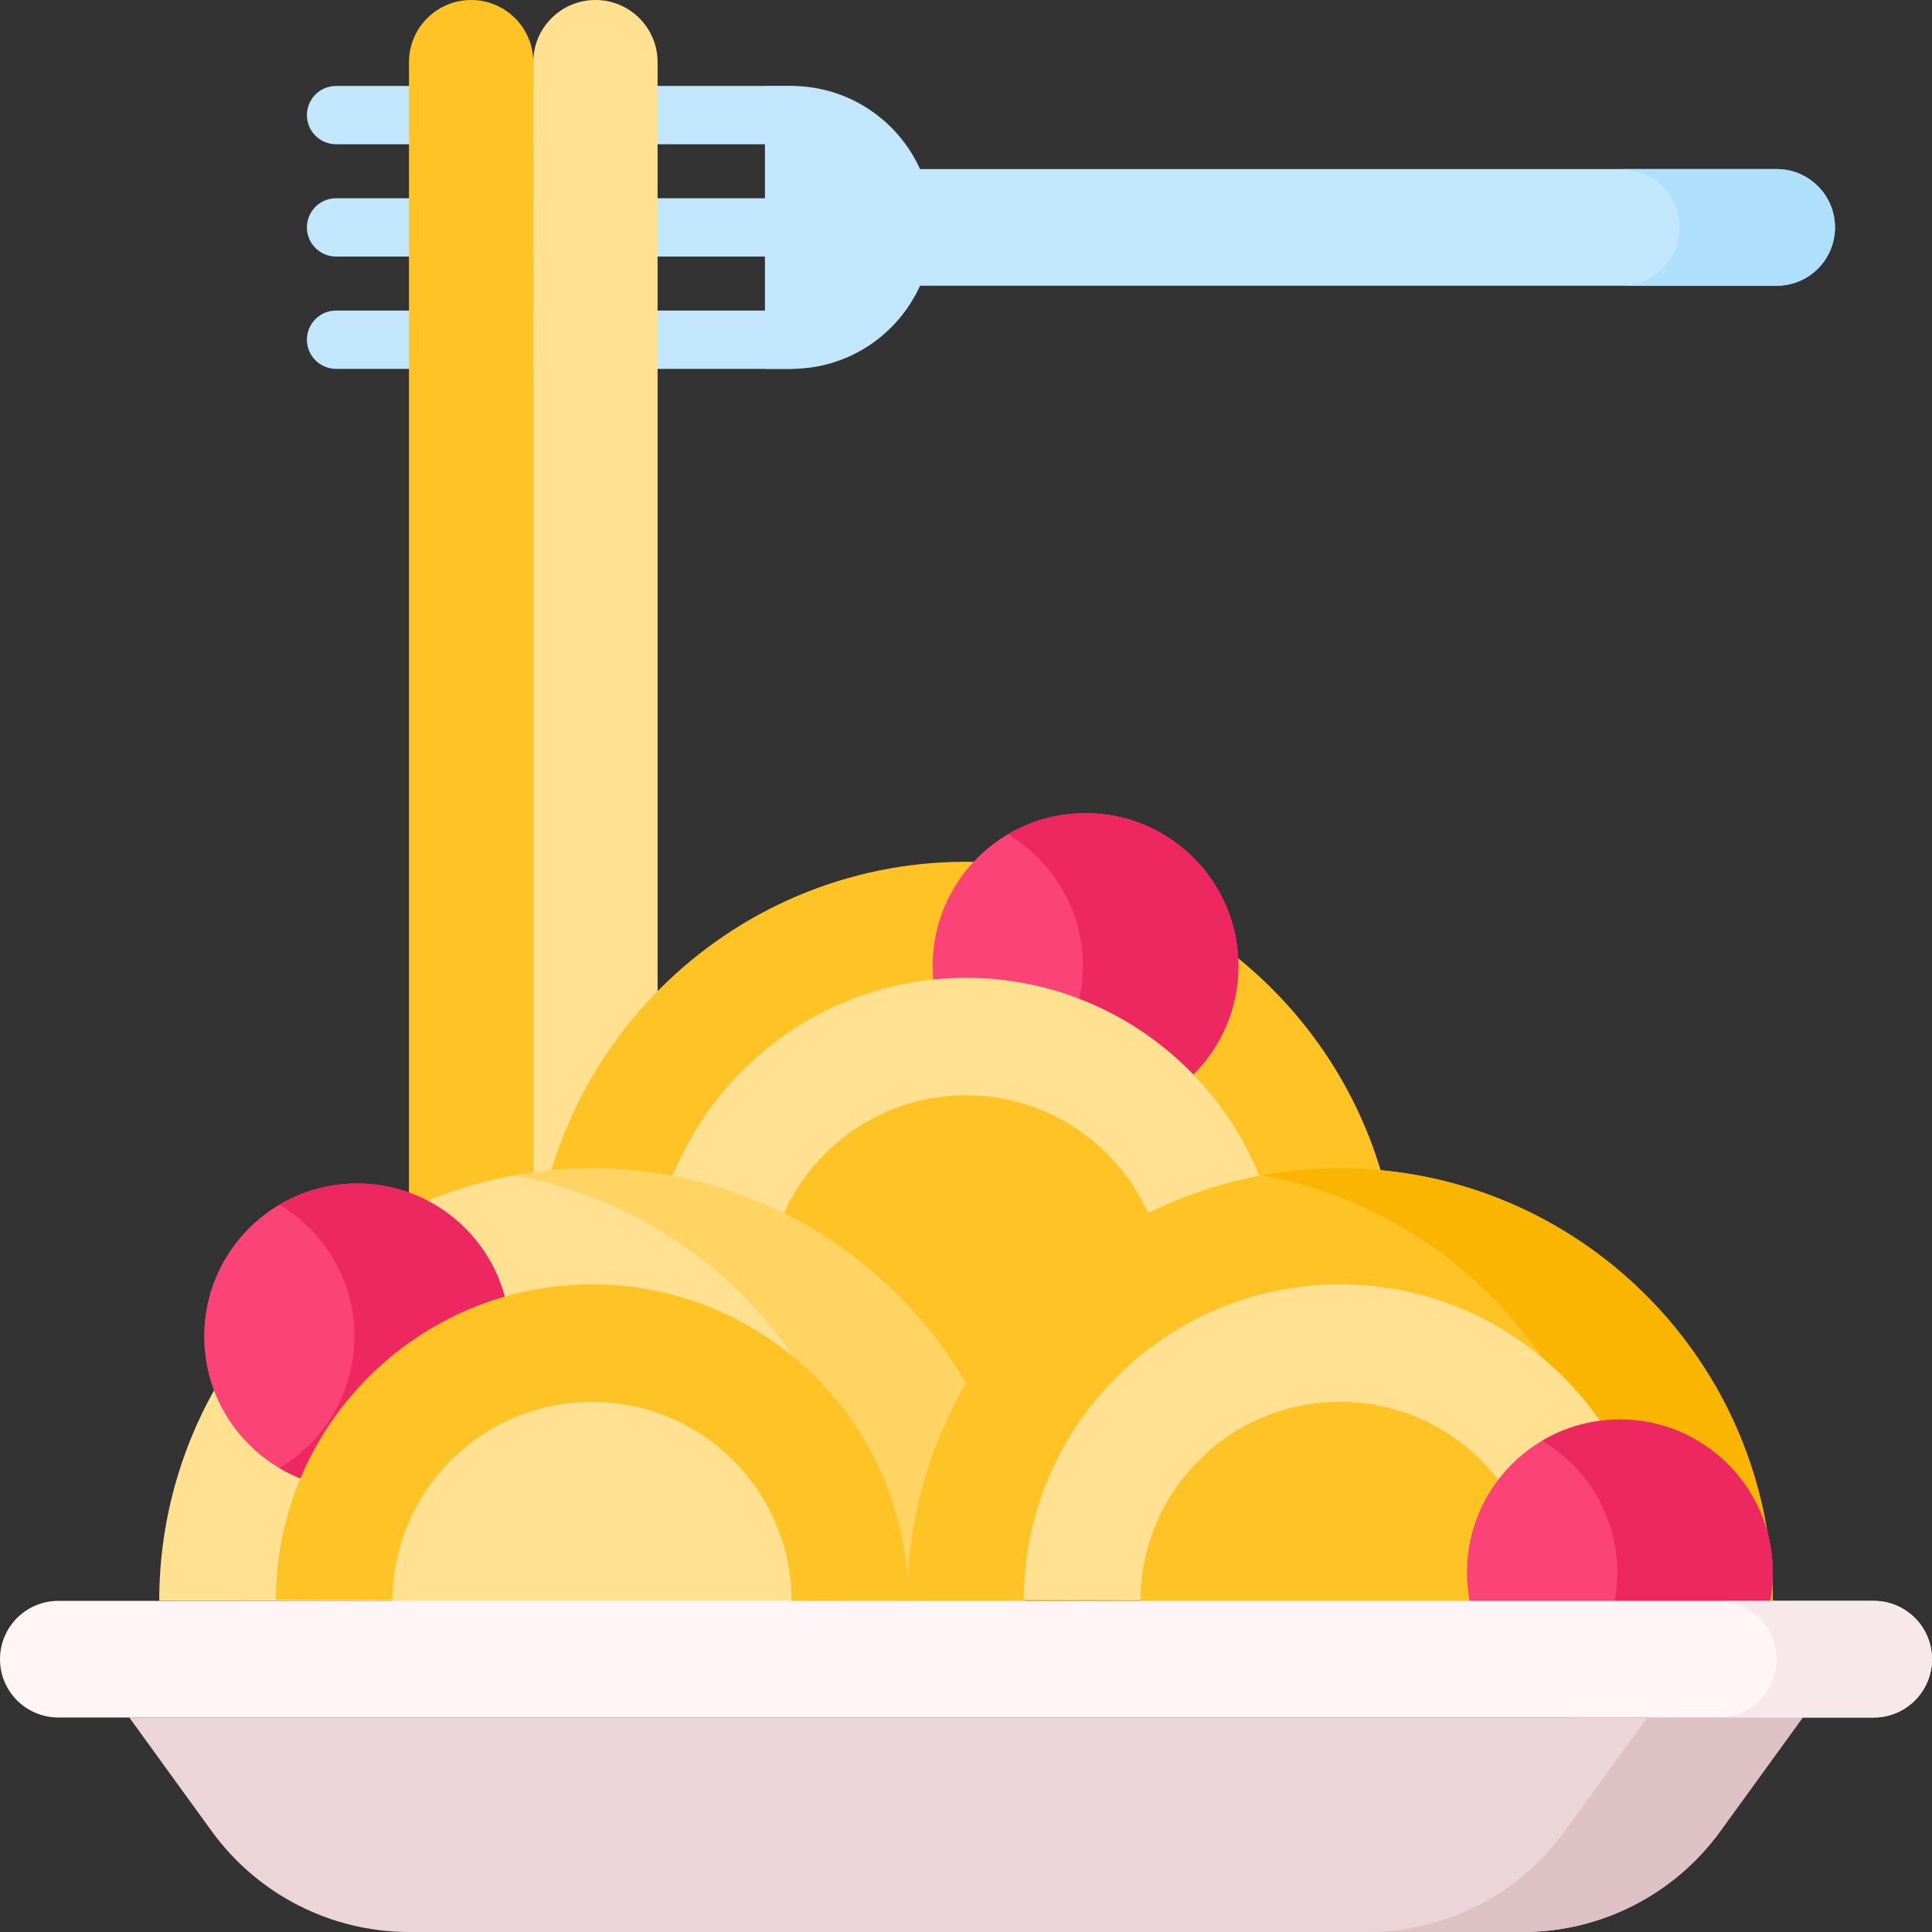 <svg id="Layer_1" enable-background="new 0 0 497 497" height="512" viewBox="0 0 497 497" width="512" xmlns="http://www.w3.org/2000/svg"><rect x="0" y="0" width="497" height="497" fill="#333333" stroke="none"/><g><g><g><g fill="#c2e7fc"><path d="m86.454 37.11h117.074c4.142 0 7.5-3.358 7.5-7.5s-3.358-7.5-7.5-7.5h-117.074c-4.142 0-7.5 3.358-7.5 7.5s3.358 7.5 7.5 7.5z"/><path d="m203.528 79.89h-117.074c-4.142 0-7.5 3.358-7.5 7.5s3.358 7.5 7.5 7.5h117.074c4.142 0 7.5-3.358 7.5-7.5s-3.358-7.5-7.5-7.5z"/><path d="m86.454 66h117.185c4.142 0 7.5-3.358 7.5-7.5s-3.358-7.5-7.5-7.5h-117.185c-4.142 0-7.5 3.358-7.5 7.5s3.358 7.5 7.5 7.5z"/></g><path d="m457.041 43.5h-220.36c-5.716-12.612-18.405-21.39-33.153-21.39h-6.753v72.78h6.753c14.748 0 27.437-8.778 33.153-21.39h220.361c8.284 0 15-6.716 15-15s-6.716-15-15.001-15z" fill="#c2e7fc"/><g><path d="m457.041 43.5h-40c8.284 0 15 6.716 15 15s-6.716 15-15 15h40c8.284 0 15-6.716 15-15s-6.715-15-15-15z" fill="#aee0fc"/></g></g><path d="m169.163 315.147v-299.159c0-8.83-7.158-15.988-15.988-15.988-8.83 0-15.988 7.158-15.988 15.988v299.158h31.976z" fill="#ffe191"/><path d="m137.186 315.147v-299.159c0-8.83-7.158-15.988-15.988-15.988-8.83 0-15.988 7.158-15.988 15.988v299.158h31.976z" fill="#ffc326"/></g><g><g><path d="m137.16 332.929c.05-61.393 50.038-111.299 111.431-111.249s111.299 50.038 111.249 111.431z" fill="#ffc326"/><circle cx="279.248" cy="248.5" fill="#fc4378" r="39.33"/><path d="m279.248 209.17c-7.304 0-14.139 1.998-20 5.467 11.568 6.847 19.33 19.446 19.33 33.863s-7.762 27.015-19.33 33.863c5.861 3.469 12.696 5.467 20 5.467 21.721 0 39.33-17.609 39.33-39.33s-17.608-39.33-39.33-39.33z" fill="#ed2860"/><path d="m167.16 332.648c.128-44.851 36.721-81.236 81.571-81.108s81.236 36.72 81.108 81.571z" fill="#ffe191"/><path d="m197.16 333.111c0-28.354 22.986-51.34 51.34-51.34s51.34 22.986 51.34 51.34l-51.34 53.186z" fill="#ffc326"/></g><path d="m40.959 411.785c.05-61.393 50.038-111.299 111.431-111.249s111.299 50.038 111.249 111.431z" fill="#ffe191"/><path d="m223.638 411.934 40 .033c.05-61.393-49.857-111.381-111.249-111.431-6.856-.006-13.568.616-20.086 1.803 51.905 9.455 91.364 55.013 91.335 109.595z" fill="#ffd463"/><circle cx="91.856" cy="343.78" fill="#fc4378" r="39.33"/><path d="m91.856 304.45c-7.304 0-14.139 1.998-20 5.467 11.568 6.847 19.33 19.446 19.33 33.863s-7.762 27.016-19.33 33.863c5.861 3.469 12.696 5.467 20 5.467 21.721 0 39.33-17.609 39.33-39.33 0-21.722-17.609-39.33-39.33-39.33z" fill="#ed2860"/><path d="m70.959 411.503c.128-44.851 36.721-81.236 81.571-81.108s81.236 36.72 81.108 81.571z" fill="#ffc326"/><path d="m100.959 411.966c0-28.354 22.986-51.34 51.34-51.34s51.34 22.986 51.34 51.34z" fill="#ffe191"/><path d="m233.362 411.785c.05-61.393 50.038-111.299 111.431-111.249s111.299 50.038 111.249 111.431z" fill="#ffc326"/><path d="m416.041 411.934 40 .033c.05-61.393-49.856-111.381-111.249-111.431-6.856-.006-13.568.616-20.086 1.803 51.905 9.455 91.364 55.013 91.335 109.595z" fill="#fab500"/><path d="m263.362 411.503c.128-44.851 36.721-81.236 81.571-81.108s81.236 36.72 81.108 81.571z" fill="#ffe191"/><path d="m293.362 411.966c0-28.354 22.986-51.34 51.34-51.34s51.34 22.986 51.34 51.34z" fill="#ffc326"/><circle cx="416.711" cy="404.491" fill="#fc4378" r="39.33"/><path d="m416.711 365.161c-7.304 0-14.139 1.998-20 5.467 11.568 6.847 19.33 19.446 19.33 33.863s-7.762 27.015-19.33 33.863c5.861 3.469 12.696 5.467 20 5.467 21.721 0 39.33-17.609 39.33-39.33s-17.608-39.33-39.33-39.33z" fill="#ed2860"/></g><g><path d="m391.726 497h-286.452c-20.109 0-39-9.638-50.803-25.919l-21.211-29.259h430.478l-21.211 29.259c-11.801 16.281-30.692 25.919-50.801 25.919z" fill="#ebd5d8"/><path d="m423.739 441.821-21.211 29.26c-11.802 16.281-30.693 25.919-50.802 25.919h40c20.109 0 39-9.638 50.803-25.919l21.211-29.26z" fill="#dec1c5"/><path d="m482 441.821h-467c-8.284 0-15-6.716-15-15s6.716-15 15-15h467c8.284 0 15 6.716 15 15s-6.716 15-15 15z" fill="#fff5f6"/><path d="m482 411.821h-40c8.284 0 15 6.716 15 15s-6.716 15-15 15h40c8.284 0 15-6.716 15-15s-6.716-15-15-15z" fill="#f7e9eb"/></g></g></svg>